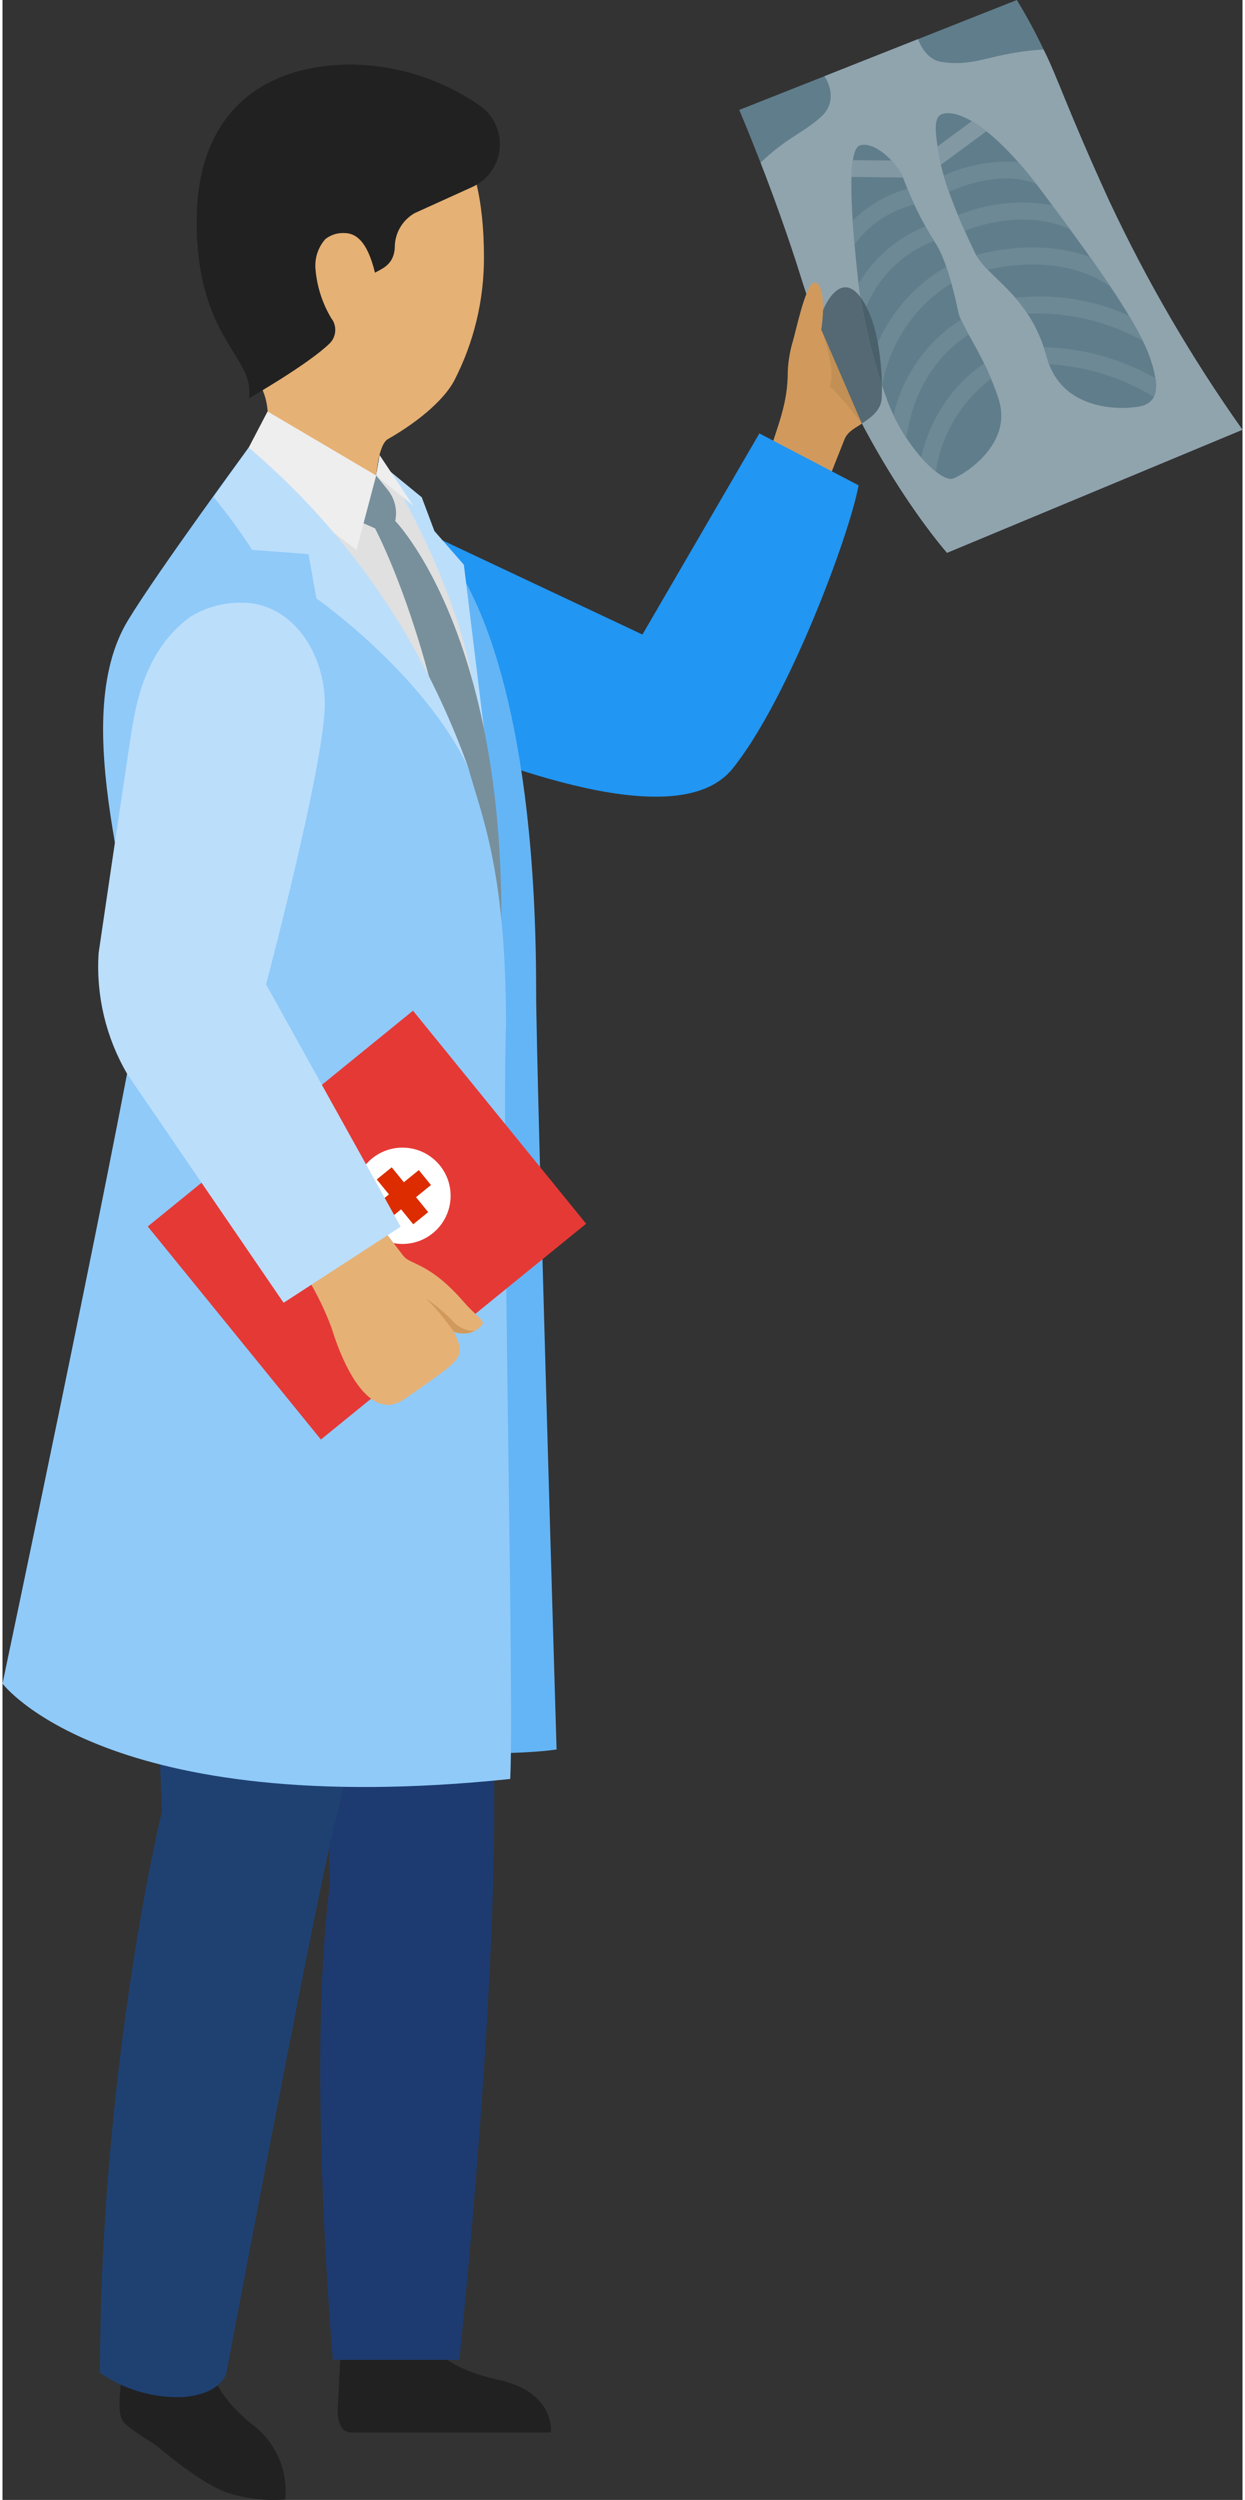 <?xml version="1.0" encoding="UTF-8"?><svg version="1.1" id="Layer_1" xmlns="http://www.w3.org/2000/svg" xmlns:xlink="http://www.w3.org/1999/xlink" x="0px" y="0px" viewBox="0 0 147.145 296.473" style="enable-background:new 0 0 147.145 296.473;" xml:space="preserve" width="148px" height="297px">
<rect x="0" y="0" width="147.145" height="296.473" fill="#333333" stroke="none"/>
<title>doctor_with_X-ray_image_and_patient-card</title>
<g>
	<g>
		<g>
			<path style="fill:#607D8B;" d="M89.954,19.289c-1.465-3.775-2.53-6.252-2.53-6.252l21.228-8.4L120.364,0
				c1.164,1.897,2.223,3.856,3.173,5.868L89.954,19.289z"/>
			<path style="fill:#90A4AE;" d="M112.082,65.566c-0.075-0.086-11-12.393-17.35-32.734c-1.567-5.018-3.36-9.889-4.778-13.543
				c3.284-3.1,4.859-3.381,7.132-5.391c2.4-2.121,0.448-4.862,0.448-4.862l11.118-4.4c0,0,0.73,2.4,2.779,2.708
				c4.171,0.63,5.789-1.085,12.106-1.475c1.6,3.129,2.742,6.917,7.776,17.917c4.459,9.513,9.758,18.61,15.832,27.182L112.082,65.566
				z"/>
			<path style="fill:#607D8B;" d="M104.992,47.492c-1.663-4.619-2.825-9.404-3.466-14.271c-0.75-6.981-1.43-15.43,0.216-15.977
				s4.412,1.908,5.211,4.052c0.973,2.603,2.213,5.099,3.7,7.447c1.348,1.962,2.4,6.433,2.761,8.24s3.175,5.211,4.818,10.449
				s-4.1,8.876-5.47,9.332S107.069,53.068,104.992,47.492z"/>
			<path style="fill:#607D8B;" d="M115.385,29.949c-1.867-3.846-3.661-8.185-4.192-11.2s-0.76-4.774,0.274-5.209
				s4.884-0.2,11.992,9.315c7.108,9.515,11.453,15.769,12.8,19.832s0.242,4.938-0.792,5.372s-9.6,1.485-11.555-5.724
				C121.892,34.874,116.878,33.026,115.385,29.949z"/>
			<path style="opacity:0.7;fill:#90A4AE;enable-background:new    ;" d="M106.85,21.053l-6.11-0.07
				c0.018-0.666,0.075-1.331,0.17-1.99l4.57,0.04C106.046,19.626,106.509,20.308,106.85,21.053z"/>
			<path style="opacity:0.7;fill:#90A4AE;enable-background:new    ;" d="M116.76,15.563l-5.41,3.99c-0.06-0.28-0.12-0.55-0.16-0.81
				c-0.09-0.5-0.17-0.96-0.23-1.38l4.06-2.99C115.627,14.729,116.208,15.126,116.76,15.563z"/>
			<path style="fill:#6E8996;" d="M108.2,24.253c-2.85,0.695-5.362,2.377-7.09,4.747c-0.08-0.97-0.16-1.92-0.22-2.85
				c1.805-1.787,4.04-3.078,6.49-3.75C107.63,22.983,107.9,23.613,108.2,24.253z"/>
			<path style="fill:#6E8996;" d="M110.54,28.583c-3.954,1.489-7.031,4.676-8.38,8.68c-0.24-1.18-0.44-2.39-0.58-3.6
				c1.819-3.079,4.603-5.473,7.92-6.81C109.85,27.483,110.2,28.073,110.54,28.583z"/>
			<path style="fill:#6E8996;" d="M112.59,33.593c-4.352,2.688-7.339,7.117-8.2,12.16c-0.3-0.93-0.69-2.18-1.09-3.64
				c1.554-4.418,4.636-8.135,8.69-10.48C112.21,32.273,112.41,32.943,112.59,33.593z"/>
			<path style="fill:#6E8996;" d="M114.65,39.683c-1.34,0.82-6.33,4.35-7.39,12.26c-0.566-0.858-1.074-1.753-1.52-2.68v-0.01
				c1.069-4.684,3.939-8.758,7.99-11.34L114.65,39.683z"/>
			<path style="fill:#6E8996;" d="M117.32,44.933c-3.553,2.652-5.912,6.604-6.56,10.99c-0.632-0.5-1.215-1.059-1.74-1.67
				c0.993-4.529,3.657-8.518,7.46-11.17C116.76,43.663,117.04,44.283,117.32,44.933z"/>
			<path style="fill:#6E8996;" d="M122.66,21.813c-3.82-1.55-8.29,0.02-10.35,0.93c-0.24-0.67-0.45-1.31-0.62-1.92
				c2.765-1.27,5.806-1.82,8.84-1.6C121.2,19.983,121.91,20.843,122.66,21.813z"/>
			<path style="fill:#6E8996;" d="M126.64,27.163c-4.83-2.19-10.11-0.69-12.47,0.2c-0.27-0.62-0.54-1.24-0.79-1.85
				c3.543-1.448,7.426-1.85,11.19-1.16C125.3,25.323,125.99,26.263,126.64,27.163z"/>
			<path style="fill:#6E8996;" d="M131.45,33.963c-5.08-3.47-11.38-2.7-14.54-1.98c-0.527-0.517-0.987-1.099-1.37-1.73
				c2.49-0.68,8.1-1.77,13.51,0.24C129.93,31.723,130.73,32.883,131.45,33.963z"/>
			<path style="fill:#6E8996;" d="M135.31,40.413c-4.176-2.314-8.91-3.428-13.68-3.22c-0.441-0.653-0.918-1.281-1.43-1.88
				c4.6-0.519,9.255,0.217,13.47,2.13C134.33,38.523,134.87,39.513,135.31,40.413z"/>
			<path style="fill:#6E8996;" d="M136.62,47.063c-3.76-2.296-8.031-3.622-12.43-3.86l-0.42-1.34l-0.22-0.69
				c4.655,0.118,9.21,1.382,13.26,3.68C136.979,45.591,136.913,46.364,136.62,47.063z"/>
		</g>
		<g>
			<path style="fill:#546973;" d="M101.75,35.161c-2.5-3.188-4.382,1.626-4.382,1.626L96.5,39.129l5.469,11.11
				c0.891-0.631,2.281-1.433,2.364-3.037c0.021-0.4,0.031-0.94,0.02-1.571c-1.117-3.396-1.972-6.873-2.557-10.4
				C101.78,35.206,101.766,35.181,101.75,35.161z"/>
			<path style="fill:#4A616C;" d="M104.353,45.631c-0.047-2.9-0.542-7.768-2.557-10.4C102.381,38.758,103.236,42.235,104.353,45.631
				z"/>
			<path style="fill:#D19A5C;" d="M97.156,39.1c0.526-3.458,0.041-5.843-0.917-5.557s-2.172,6.02-2.409,6.777
				c-0.371,1.201-0.587,2.444-0.644,3.7c0,3.858-1.093,6.14-2.436,10.452c1.138,2.453,6.938,3.25,6.938,3.25s1.942-4.9,2.229-5.625
				c0.4-1,1.493-1.442,2.052-1.859L97.156,39.1z"/>
			<path style="fill:#C28F55;" d="M97.156,39.1c0,0,1.765,4.5,1.044,6.72c1.369,1.374,2.629,2.853,3.769,4.422L97.156,39.1z"/>
		</g>
		<path style="fill:#2196F3;" d="M50.3,63.181c-7.788-2.55-12.7-1.981-16.046,6.042c-1.87,4.482,3.72,13.448,13.917,17.25
			c7.768,2.9,31.546,13.245,38.458,4.688c6.546-8.106,13.847-27.574,14.958-33.605L89.815,51.4L75.938,75.251L50.3,63.181z"/>
	</g>
	<g>
		<path style="fill:#E6B175;" d="M53.6,45.147c-1.058,2-3.771,4.586-7.875,6.935c-0.842,0.482-1.218,2.663-1.384,4.309
			c-0.108,0.714-0.42,1.381-0.9,1.92H26.1c2.184-1.558,3.86-3.725,4.819-6.23c1.023-2.516,0.619-5.387-1.058-7.523
			c-2.116-2.821-4.819-7.523-4.819-18.337c0-12.342,8.933-16.456,16.456-16.456c10.579,0,15.633,7.17,15.633,20.687
			C57.156,35.563,55.945,40.605,53.6,45.147z"/>
		<path style="fill:#212121;" d="M23.041,26.223c0-12.342,7.288-18.572,18.454-18.572c5.468,0.086,10.783,1.812,15.259,4.954
			c2.48,1.829,3.007,5.322,1.178,7.801c-0.568,0.77-1.323,1.38-2.195,1.774l-6.836,3.1c-1.475,0.843-2.376,2.421-2.351,4.12
			c-0.118,2-1.528,2.468-2.351,2.939c-0.94-3.879-2.351-4.7-3.644-4.7c-0.805-0.04-1.597,0.21-2.233,0.705
			c-0.887,0.995-1.314,2.318-1.175,3.644c0.18,2.025,0.814,3.984,1.853,5.731c0.717,0.906,0.637,2.207-0.186,3.018
			c-2.6,2.516-9.582,6.5-9.582,6.5C30.054,42.279,23.041,40.367,23.041,26.223z"/>
	</g>
	<g>
		<path style="fill:#64B5F6;" d="M48.75,59.973c0,0,4.849,6.882,5.418,7.761c2.485,3.843,9.155,17.19,9.155,49.739
			c0,8.949,2.427,90,2.427,90s-9,1.5-27-1l5.592-150.082L48.75,59.973z"/>
		<path style="fill:#E0E0E0;" d="M42.731,58.473c0,0,16.187,14,16.519,61h-19l-14-61H42.731z"/>
		<polygon style="fill:#BBDEFB;" points="54.75,66.973 57.75,91.473 44.342,56.391 44.615,54.772 49.75,58.973 51.25,62.973 		"/>
		<path style="fill:#E0E0E0;" d="M56.25,85.973c0-12-9-27.5-9-27.5l-2.908-2.082L56.25,85.973z"/>
		<polygon style="fill:#EEEEEE;" points="44.75,53.973 48.75,59.973 44.342,56.391 		"/>
		<path style="fill:#78909C;" d="M44.342,56.391l1.379,1.709c0.832,1.033,1.157,2.386,0.884,3.684l0,0
			c0,0,16.695,16.993,11.645,63.689c-0.065,0.6-0.441,11.338-0.441,11.338c-1.243-1.671-2.369-3.426-3.372-5.251
			c4.212-42.021-10.232-68.9-10.232-68.9l-1.865-0.827L44.342,56.391z"/>
		<polygon style="fill:#EEEEEE;" points="31.455,48.795 44.342,56.391 42.009,65.21 28.283,54.864 		"/>
		<path style="fill:#212121;" d="M18.29,290.04c-1.26-0.83-3.718-2.3-4.08-3.032c-0.693-1.4-0.06-3.858-0.06-6.69
			s0.1-4.845,0.1-4.845h10.567c0,0.606-0.155,2.754-0.155,4.675c0,2.5,2.817,5.761,5.2,7.545c2.634,2.093,4.024,5.381,3.688,8.729
			c-2.446,0.191-4.905-0.127-7.222-0.933C22.984,294.151,18.29,290.04,18.29,290.04z"/>
		<path style="fill:#212121;" d="M59.034,282.275c-10.338-2.214-9.583-7.8-9.583-7.8l-9.119,0.021l-0.508,10.458
			c0,0-0.515,3.521,1.619,3.521h23.608c0.054-0.332,0.05-0.67-0.014-1C64.785,285.944,63.658,283.333,59.034,282.275z"/>
		<path style="fill:#1D3B70;" d="M59.25,135.473h-23v9c0,0,0.247,25.616,0.948,32.144c1,9.312,1.626,47.208,1.626,47.208
			c-2.721,20.766,0.378,56.044,0.378,56.044H54.21c0,0,4.136-38.9,4.136-65.309c0-37.875,0.9-52.087,0.9-68.438L59.25,135.473z"/>
		<path style="fill:#1F4172;" d="M50.25,144.473c-0.66,26.61-8.1,60.508-10.763,71.488s-12.92,65.44-12.92,65.44
			s-0.512,2.544-5.25,2.875c-3.474,0.11-6.891-0.898-9.75-2.875c0-31.62,5.73-59.98,7.36-66.58c-1.14-26.1-0.8-52.49-0.8-52.49
			l0.123-26.858h32V144.473z"/>
		<path style="fill:#90CAF9;" d="M29.215,53.08c0,0-10.725,14.571-14.315,20.47c-7.337,12.056,1.242,34.377,1.476,45.173
			C12.875,138.723,0,199.661,0,199.661s12.25,16.312,60.25,11.312c0.493-9.975-1.049-73-0.5-89.5c0-18.5-3-25-4.5-30.5
			C49.75,76.473,29.215,53.08,29.215,53.08z"/>
		<path style="fill:#BBDEFB;" d="M29.215,53.08c0,0-1.822,2.543-4.176,5.856c1.647,2.003,3.178,4.097,4.588,6.273l6.686,0.507
			l0.937,5.257c0,0,12.608,8.8,18,20c-1.848-5.125-4.13-10.082-6.821-14.819C43.408,67.409,36.907,59.602,29.215,53.08z"/>
	</g>
	<g>
		
			<rect x="22.973" y="128.956" transform="matrix(0.776 -0.631 0.631 0.776 -81.959 59.876)" style="fill:#E53935;" width="40.557" height="32.559"/>
		<g>
			<circle style="fill:#FFFFFF;" cx="47.463" cy="141.811" r="5.712"/>
			<polygon style="fill:#DD2C00;" points="50.843,140.534 49.401,138.762 47.628,140.204 46.186,138.431 44.414,139.873 
				45.856,141.646 44.084,143.088 45.526,144.86 47.298,143.418 48.74,145.19 50.513,143.748 49.07,141.976 			"/>
		</g>
	</g>
	<g>
		<path style="fill:#E6B175;" d="M44.888,145.41l2.66,3.506c2.052,2.616,3.931,5.362,5.628,8.221c1.366,2.743,1.63,3.4-0.233,5.007
			c-0.734,0.634-4.128,3.049-5.4,3.876c-3.584,2.321-6.664-2.641-8.5-8.549c-0.747-2.01-1.681-3.947-2.787-5.784L44.888,145.41z"/>
		<path style="fill:#E6B175;" d="M45.744,151.786l1.8-2.87c0.858,1.12,3.108,0.745,7.28,5.582c1.23,1.427,2.437,2.092,2.125,2.59
			c-1.917,2.25-4.642,0.331-5.743-0.394C49.274,155.186,47.449,153.546,45.744,151.786z"/>
		<path style="fill:#D19A5C;" d="M56.01,157.844c-1.059-0.015-2.056-0.502-2.718-1.329c-0.938-0.934-1.956-1.785-3.042-2.542
			c1.216,1.219,2.321,2.544,3.3,3.961C54.348,158.241,55.237,158.208,56.01,157.844z"/>
	</g>
	<path style="fill:#BBDEFB;" d="M15.185,87.569c0.608-3.992,1.635-10.448,7.168-14.472c1.832-1.096,3.934-1.659,6.069-1.624
		c6,0,9.828,6.051,9.828,12c0,7-6.975,33.266-6.975,33.266l15.975,28.734L33.357,154.5l-18.513-27.065
		c-2.568-4.353-3.766-9.379-3.437-14.422C11.407,113.013,14.215,93.926,15.185,87.569z"/>
</g>
</svg>